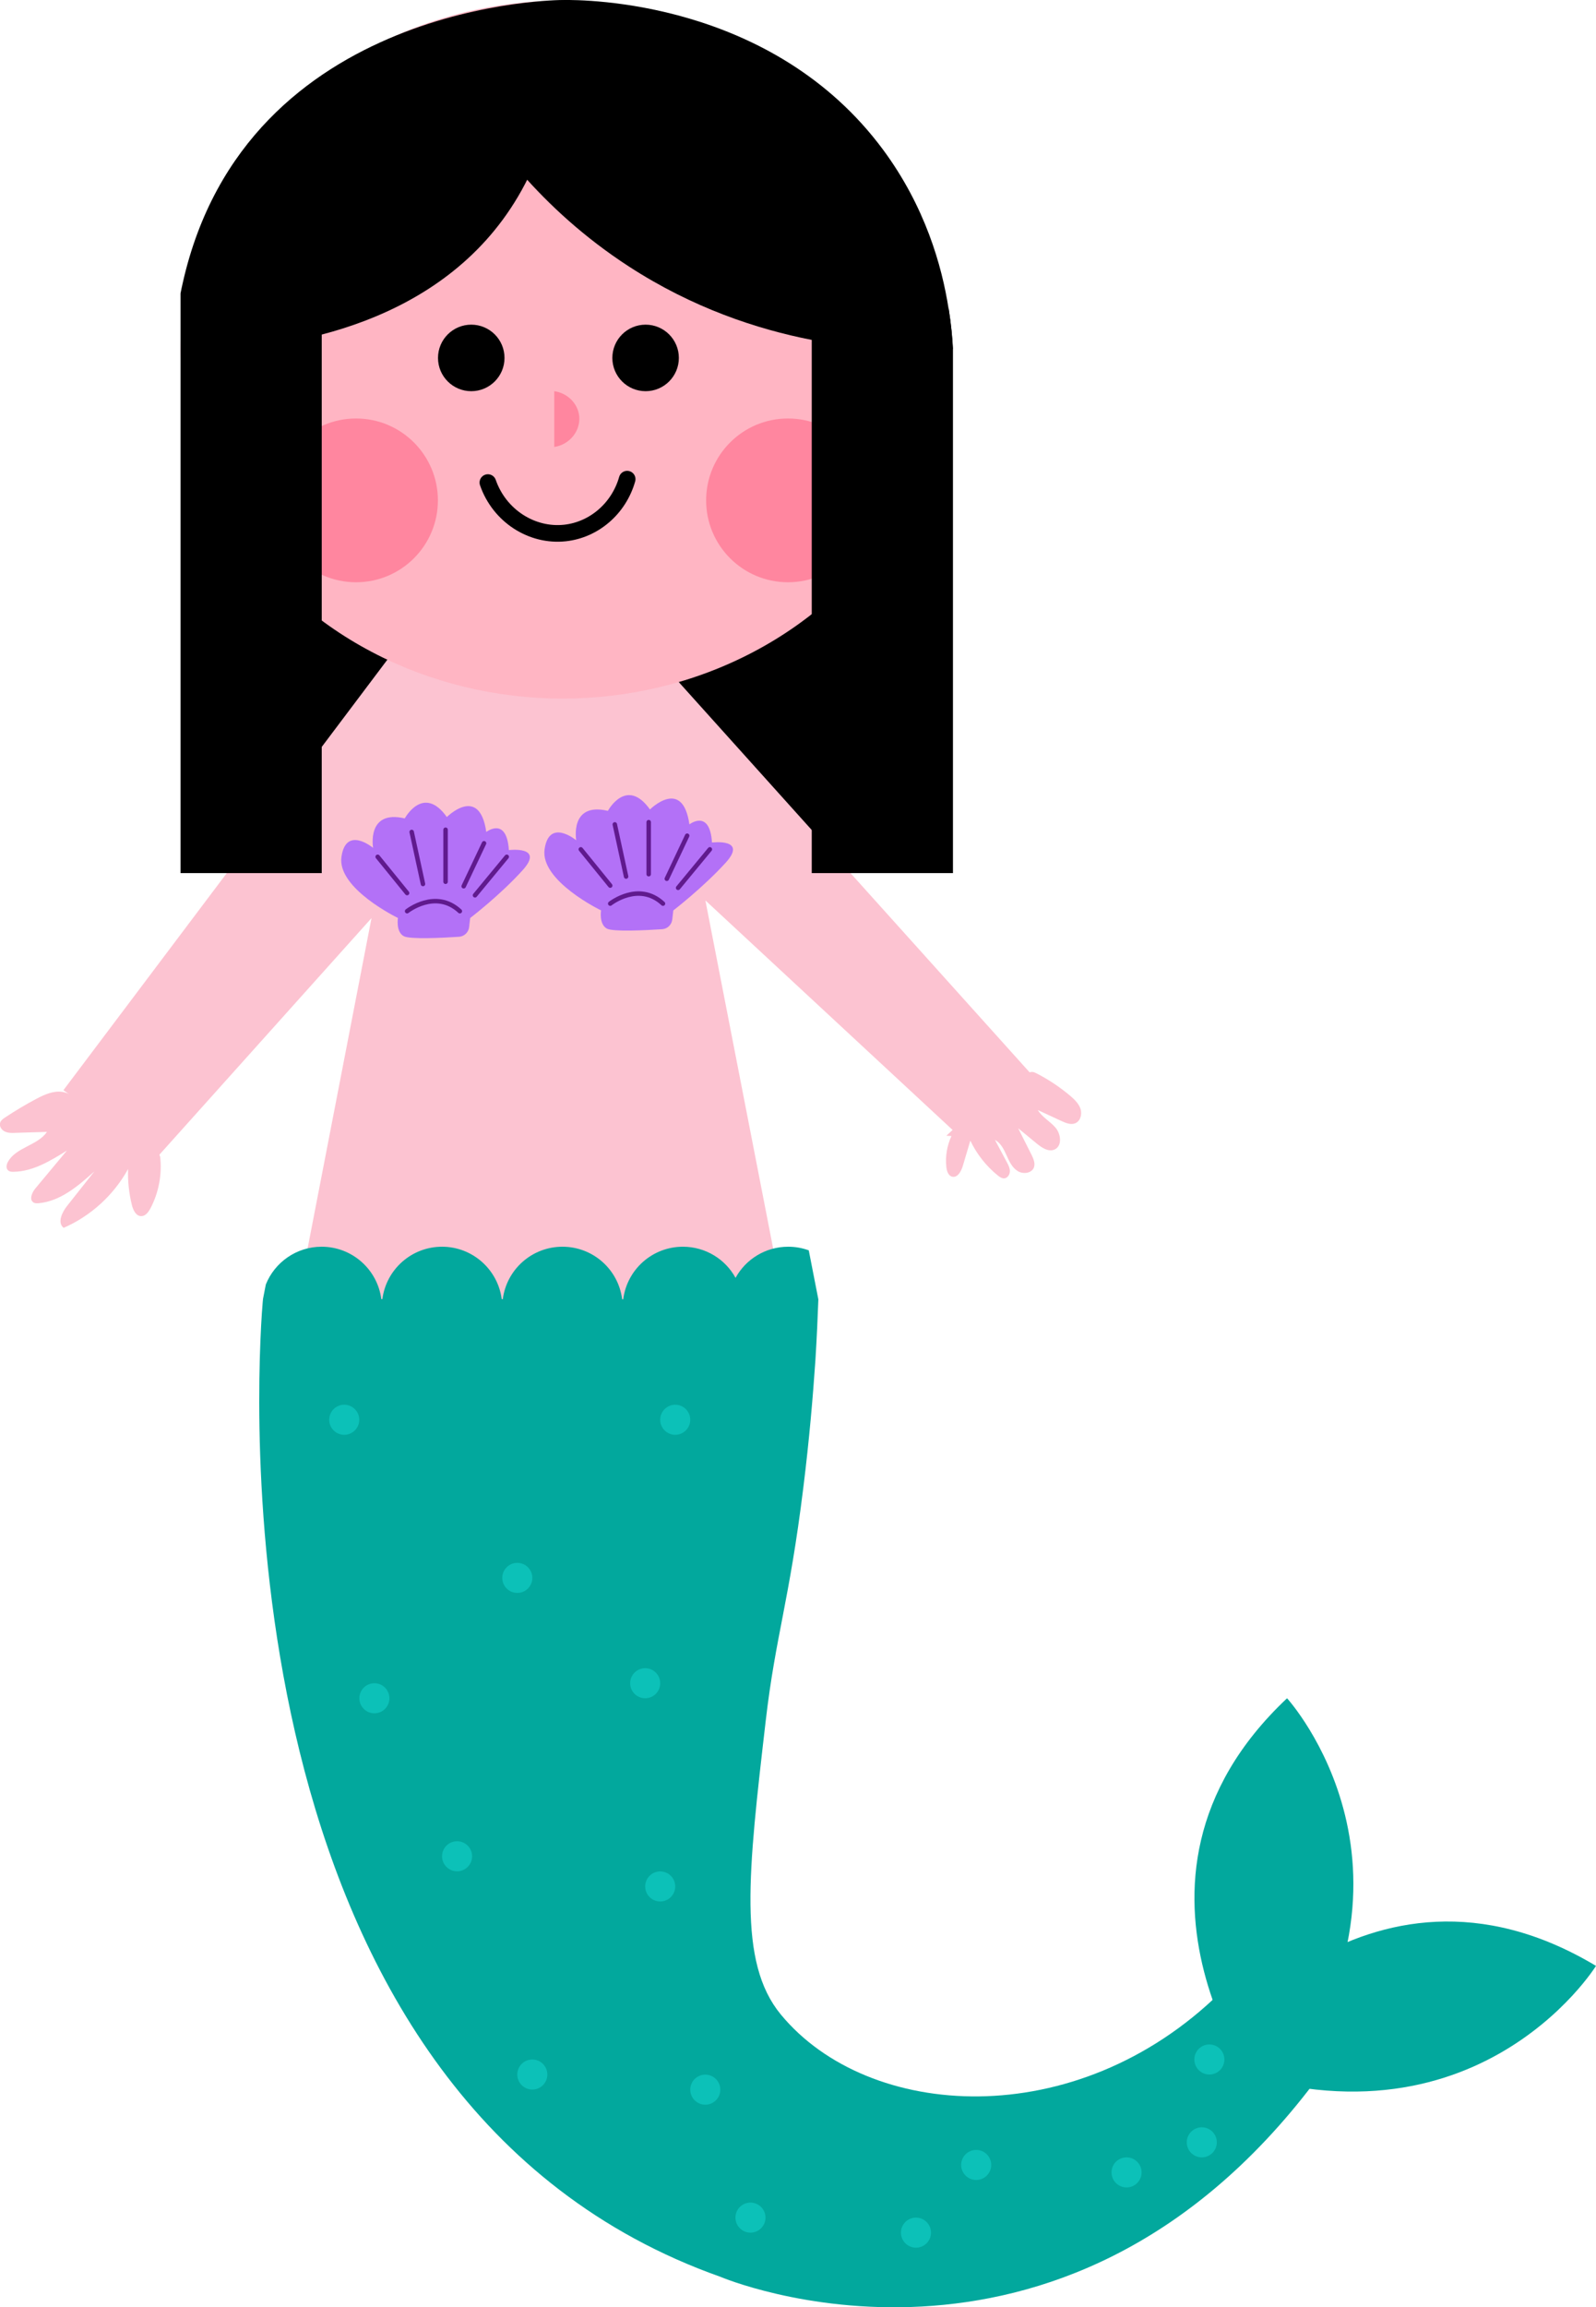 <?xml version="1.0" encoding="UTF-8"?>
<svg id="Calque_2" data-name="Calque 2" xmlns="http://www.w3.org/2000/svg" viewBox="0 0 149.76 216.4">
  <defs>
    <style>
      .cls-1 {
        fill: #fcc3d1;
      }

      .cls-2 {
        fill: #02a89d;
      }

      .cls-3 {
        stroke: #000;
        stroke-width: 1.56px;
      }

      .cls-3, .cls-4 {
        fill: none;
        stroke-linecap: round;
        stroke-miterlimit: 10;
      }

      .cls-5 {
        fill: #ff869f;
      }

      .cls-4 {
        stroke: #601a8e;
        stroke-width: .42px;
      }

      .cls-6 {
        fill: #0cc1b8;
      }

      .cls-7 {
        fill: #b371f7;
      }

      .cls-8 {
        fill: #ffb5c3;
      }
    </style>
  </defs>
  <g id="Calque_1-2" data-name="Calque 1">
    <g>
      <polyline points="83.18 31.08 83.18 78.03 20.15 78.03 20.15 32.63"/>
      <path class="cls-1" d="M14.9,108.15c-2.46-1.65-4.92-3.3-7.39-4.95-.51-.34-1.05-.7-1.66-.79-.84-.13-1.67.25-2.42.64-1.02.54-2.01,1.13-2.97,1.77-.18.12-.37.25-.44.46-.12.32.11.69.42.84s.67.15,1.01.13c.99-.03,1.97-.06,2.96-.09-.89,1.29-2.93,1.44-3.67,2.82-.13.24-.2.57,0,.77.14.14.35.16.55.15,1.82-.03,3.45-1.03,4.99-1.99-.99,1.18-1.97,2.37-2.96,3.55-.33.39-.61,1.08-.16,1.33.14.08.3.07.46.06,2.04-.18,3.72-1.62,5.24-2.99-.86,1.08-1.71,2.17-2.57,3.25-.48.61-.93,1.57-.32,2.05,2.55-1.11,4.71-3.08,6.05-5.52-.04,1.13.08,2.26.35,3.36.12.49.39,1.07.89,1.06.4,0,.67-.38.86-.73.77-1.47,1.1-3.18.91-4.83"/>
      <path class="cls-1" d="M89.28,106.55c-.42.9-.59,1.92-.48,2.91.04.37.18.81.54.9.5.13.85-.49,1-.99.24-.8.47-1.59.71-2.39.6,1.26,1.49,2.39,2.58,3.27.17.14.38.28.6.27.31-.02.53-.36.53-.67s-.15-.61-.3-.88c-.37-.69-.73-1.37-1.1-2.06.54.29.83.87,1.08,1.43s.52,1.15,1.03,1.48,1.34.24,1.55-.33c.14-.39-.05-.82-.23-1.19-.42-.83-.83-1.65-1.25-2.48.58.48,1.16.96,1.75,1.44.48.39,1.1.81,1.67.55.72-.33.6-1.44.09-2.04s-1.27-.99-1.67-1.66c.74.34,1.48.69,2.22,1.03.42.19.9.39,1.32.2.47-.21.63-.85.47-1.34s-.56-.87-.95-1.21c-.97-.82-2.03-1.53-3.16-2.11-.13-.07-.26-.13-.4-.14-.2-.02-.4.08-.58.17-2.81,1.47-5.17,3.65-7.5,5.81"/>
      <path class="cls-1" d="M89.42,106.01c-7.74-7.19-15.49-14.37-23.23-21.56,3.23,16.59,6.46,33.16,9.69,49.75-.6-.22-1.25-.34-1.93-.34-2.13,0-3.99,1.18-4.94,2.92-.95-1.74-2.81-2.92-4.94-2.92-2.87,0-5.25,2.15-5.6,4.93h-.1c-.35-2.78-2.72-4.93-5.6-4.93s-5.24,2.15-5.6,4.92h-.1c-.35-2.77-2.72-4.92-5.6-4.92s-5.24,2.14-5.6,4.91h-.1c-.36-2.77-2.73-4.91-5.6-4.91-2.38,0-4.41,1.47-5.24,3.55l9.93-51.3-20.02,22.32-8.89-6.18,30.4-40.38,27.34,2.1,33.08,36.78-7.36,5.26Z"/>
      <path class="cls-2" d="M123.36,195.28c-24,31.77-55.74,18.27-55.74,18.27-46.05-16.3-43.72-80.16-43.05-90.35h0c.06-.9.11-1.38.11-1.38l.26-1.33s0,0,0-.01c.83-2.08,2.87-3.55,5.24-3.55,2.87,0,5.24,2.14,5.6,4.91h.1c.36-2.77,2.73-4.91,5.6-4.91s5.24,2.15,5.6,4.92h.1c.35-2.77,2.72-4.92,5.6-4.92s5.25,2.15,5.6,4.93h.1c.35-2.78,2.72-4.93,5.6-4.93,2.13,0,3.99,1.18,4.94,2.92.95-1.74,2.81-2.92,4.94-2.92.68,0,1.33.12,1.93.34.3,1.53.6,3.07.9,4.6-.06,1.6-.14,3.54-.28,5.75-.23,3.37-.57,7.4-1.13,11.9-1.33,10.77-2.6,13.87-3.53,21.88-1.65,14.24-2.63,22.62,1.41,27.53,8.2,9.95,27.68,11.24,41.25-2.05l8.87,8.41Z"/>
      <path class="cls-2" d="M119.06,197.46s-16.79-20.77,1.71-38.18c0,0,15.08,16.51-1.71,38.18Z"/>
      <path class="cls-2" d="M112.56,193.14s15.41-21.81,37.2-8.76c0,0-11.78,19-37.2,8.76Z"/>
      <g>
        <path class="cls-7" d="M56.41,85.39s-5.73-2.76-5.31-5.73,2.97-.85,2.97-.85c0,0-.64-3.61,2.97-2.76,0,0,1.74-3.23,3.95-.13,0,0,3.06-3.06,3.7,1.4,0,0,1.91-1.49,2.12,1.7,0,0,3.4-.42,1.27,1.91s-4.9,4.46-4.9,4.46l-.1.86c-.06.49-.46.87-.95.9-1.53.1-4.63.26-5.19-.06-.75-.42-.54-1.7-.54-1.7Z"/>
        <line class="cls-4" x1="54.5" y1="79.66" x2="57.26" y2="83.06"/>
        <line class="cls-4" x1="57.69" y1="77.32" x2="58.75" y2="82.21"/>
        <line class="cls-4" x1="60.87" y1="77.11" x2="60.87" y2="81.99"/>
        <line class="cls-4" x1="64.48" y1="78.38" x2="62.57" y2="82.42"/>
        <line class="cls-4" x1="66.61" y1="79.66" x2="63.63" y2="83.27"/>
        <path class="cls-4" d="M57.26,84.75s2.67-2.12,4.95,0"/>
      </g>
      <g>
        <path class="cls-7" d="M37.35,86.1s-5.73-2.76-5.31-5.73,2.97-.85,2.97-.85c0,0-.64-3.61,2.97-2.76,0,0,1.74-3.23,3.95-.13,0,0,3.06-3.06,3.7,1.4,0,0,1.91-1.49,2.12,1.7,0,0,3.4-.42,1.27,1.91-2.12,2.34-4.9,4.46-4.9,4.46l-.1.86c-.06.49-.46.87-.95.9-1.53.1-4.63.26-5.19-.06-.75-.42-.54-1.7-.54-1.7Z"/>
        <line class="cls-4" x1="35.44" y1="80.36" x2="38.2" y2="83.76"/>
        <line class="cls-4" x1="38.63" y1="78.03" x2="39.69" y2="82.91"/>
        <line class="cls-4" x1="41.81" y1="77.82" x2="41.81" y2="82.7"/>
        <line class="cls-4" x1="45.42" y1="79.09" x2="43.51" y2="83.12"/>
        <line class="cls-4" x1="47.55" y1="80.36" x2="44.57" y2="83.97"/>
        <path class="cls-4" d="M38.2,85.46s2.67-2.12,4.95,0"/>
      </g>
      <ellipse class="cls-8" cx="52.79" cy="32.79" rx="35.85" ry="32.73"/>
      <circle class="cls-5" cx="33.41" cy="46.93" r="7.68"/>
      <circle class="cls-5" cx="73.94" cy="46.93" r="7.68"/>
      <circle cx="44.22" cy="33.57" r="3.12"/>
      <circle cx="60.58" cy="33.57" r="3.12"/>
      <path class="cls-3" d="M45.78,45.26c1.08,3.12,4.13,5.07,7.24,4.73,2.73-.3,5.05-2.3,5.83-5.05"/>
      <path class="cls-5" d="M52.01,36.69c1.26.18,2.22,1.17,2.34,2.34.14,1.35-.87,2.67-2.34,2.89"/>
      <path d="M30.19,31.38v50.51h-13.25V27.52c.06-.32.13-.64.2-.95C23.09,0,52.79,0,52.79,0c.47,20.97-12.08,28.63-22.6,31.38Z"/>
      <path d="M89.42,32.72c-2.47.17-7.32.32-13.25-.84-5.17-1.01-11.18-3.01-17.15-6.88-8.45-5.48-13.23-12.35-15.59-16.36L52.8,0c2.04-.03,19.67,0,30.07,14.05,3.94,5.33,5.51,10.87,6.14,14.9.24,1.49.35,2.78.4,3.77Z"/>
      <path d="M89.42,32.72v49.17h-13.25V30.65l12.85-1.7c.24,1.49.35,2.78.4,3.77Z"/>
      <circle class="cls-6" cx="32.3" cy="133.16" r="1.41"/>
      <circle class="cls-6" cx="48.54" cy="147.99" r="1.41"/>
      <circle class="cls-6" cx="63.36" cy="133.16" r="1.41"/>
      <circle class="cls-6" cx="35.13" cy="159.28" r="1.41"/>
      <circle class="cls-6" cx="60.54" cy="157.87" r="1.41"/>
      <circle class="cls-6" cx="42.89" cy="174.1" r="1.41"/>
      <circle class="cls-6" cx="49.95" cy="194.57" r="1.41"/>
      <circle class="cls-6" cx="61.95" cy="176.93" r="1.41"/>
      <circle class="cls-6" cx="91.6" cy="203.05" r="1.41"/>
      <circle class="cls-6" cx="105.71" cy="203.75" r="1.41"/>
      <circle class="cls-6" cx="112.77" cy="200.93" r="1.41"/>
      <circle class="cls-6" cx="113.48" cy="193.16" r="1.41"/>
      <circle class="cls-6" cx="85.95" cy="209.4" r="1.41"/>
      <circle class="cls-6" cx="70.42" cy="207.99" r="1.41"/>
      <circle class="cls-6" cx="66.18" cy="195.99" r="1.41"/>
    </g>
  </g>
</svg>